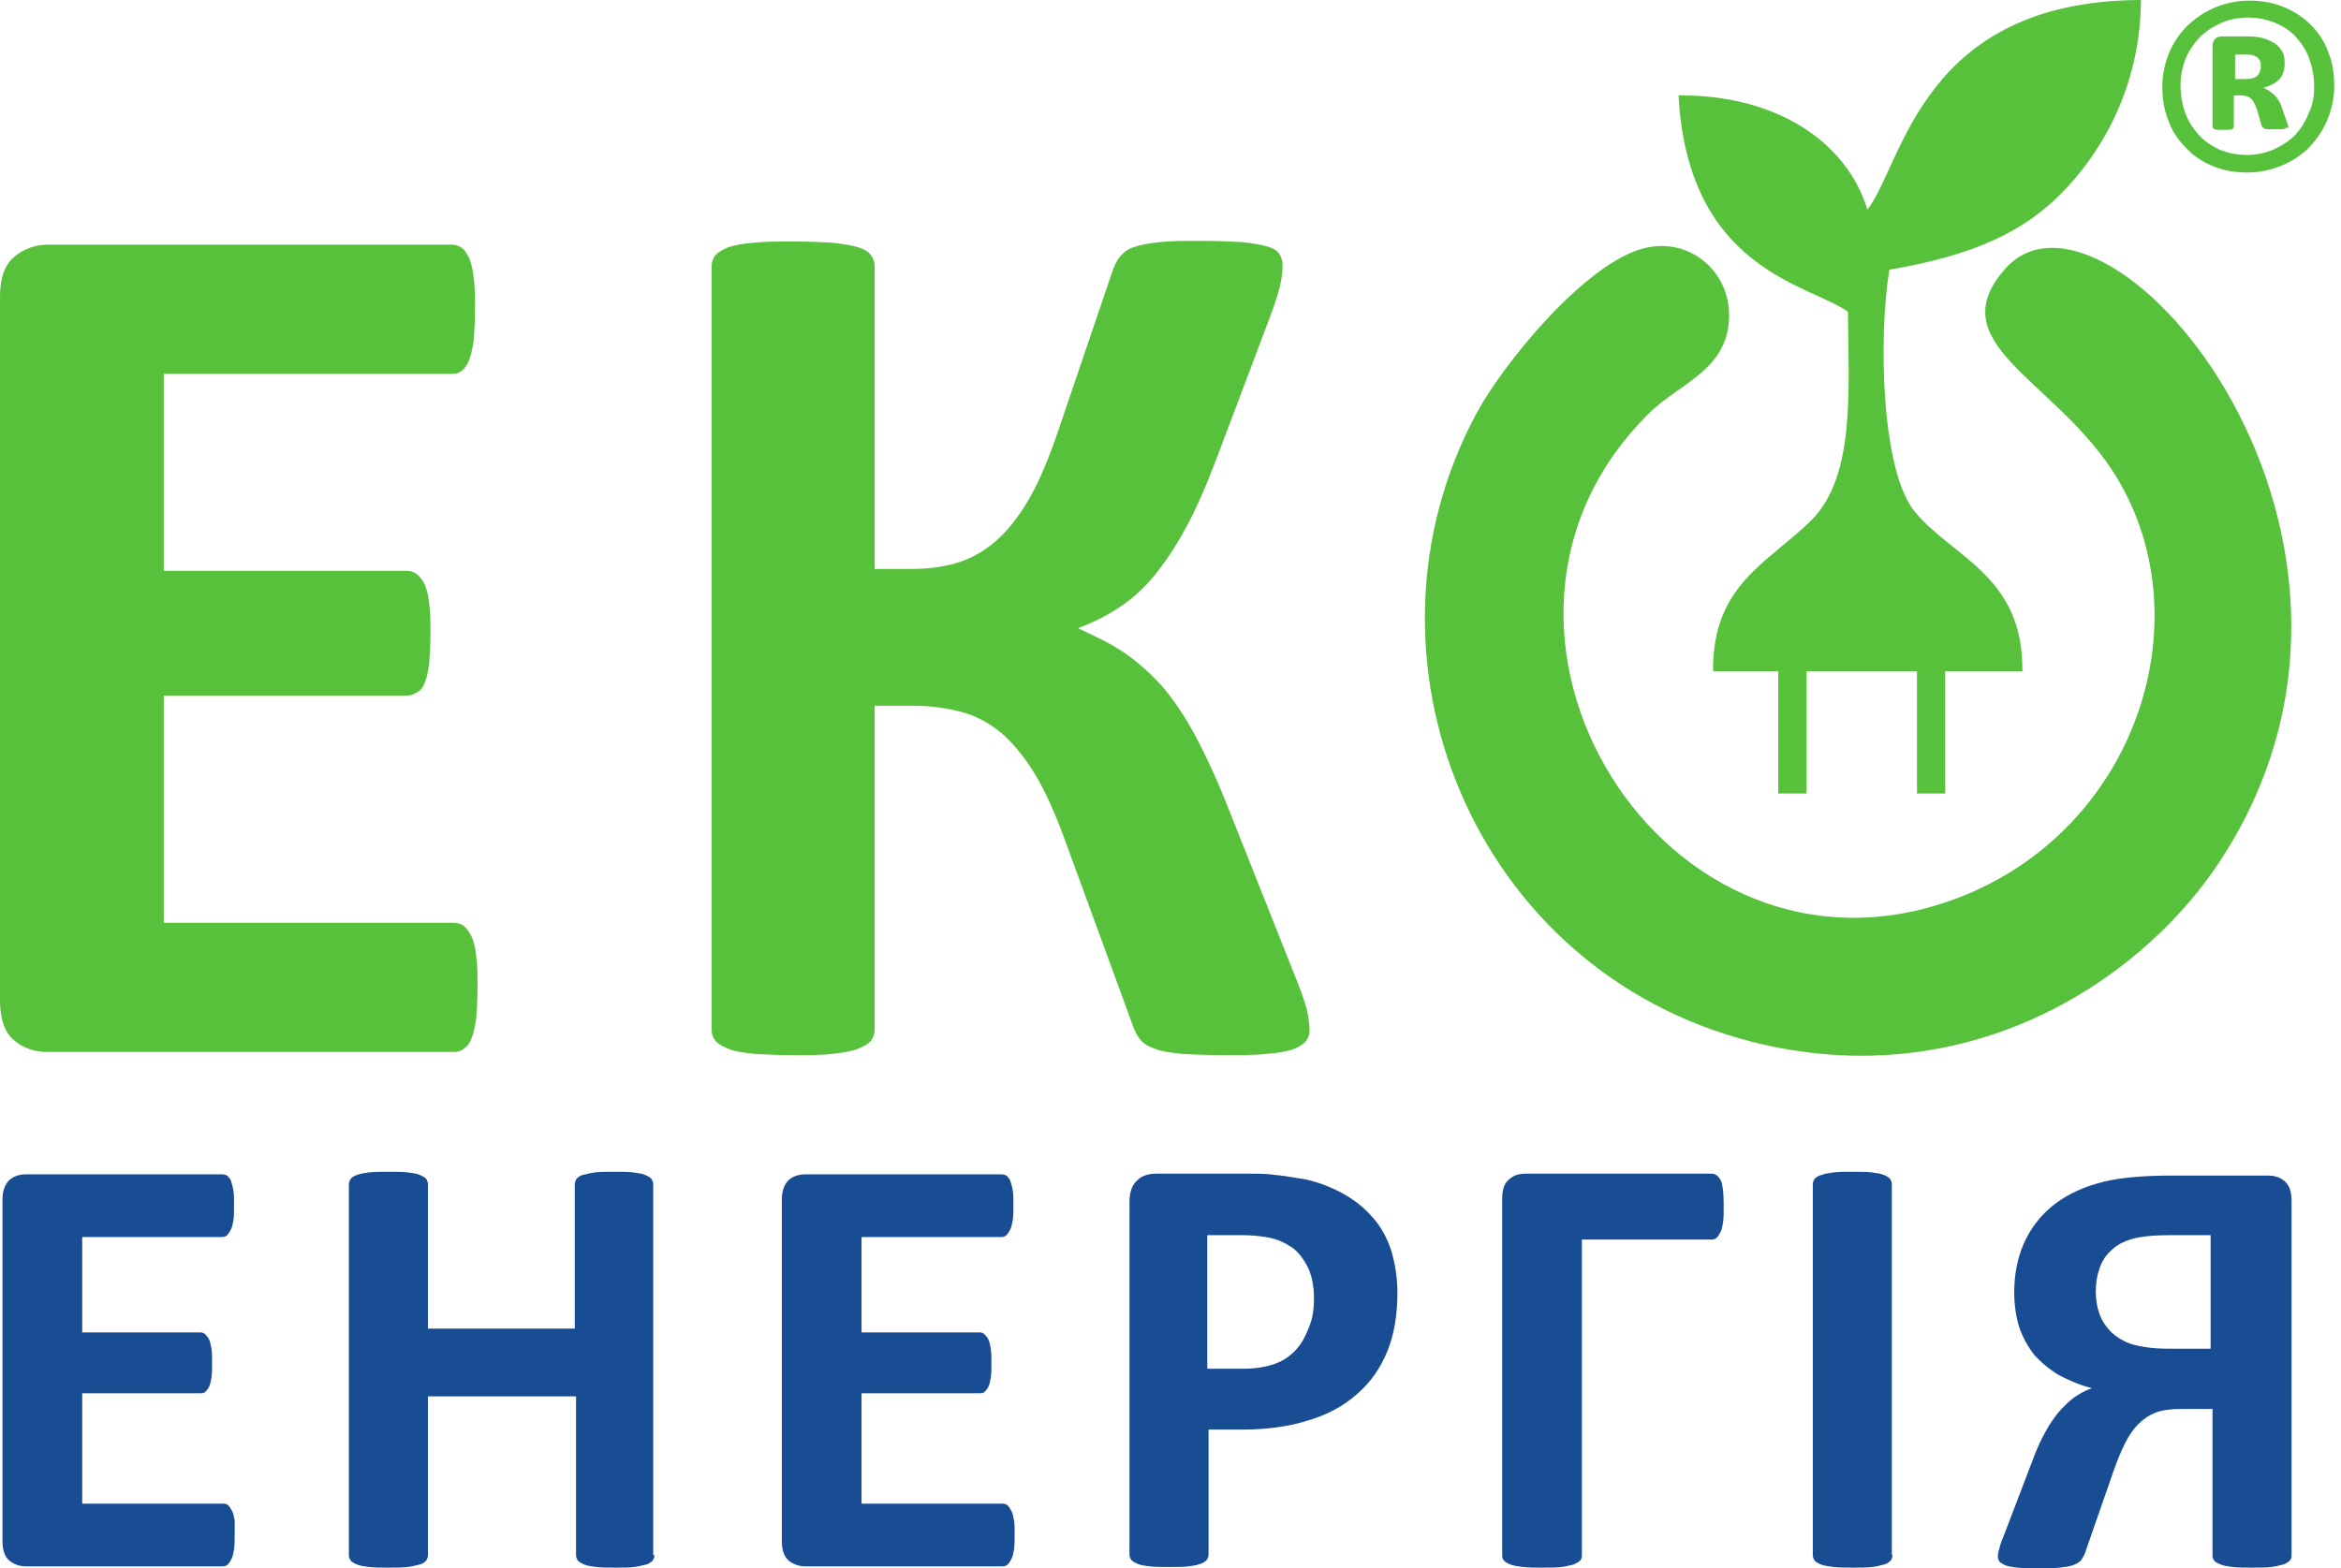 <?xml version="1.0" encoding="UTF-8"?> <svg xmlns="http://www.w3.org/2000/svg" width="194" height="130" viewBox="0 0 194 130" fill="none"><g id="Logo-eco"><path id="Shape" fill-rule="evenodd" clip-rule="evenodd" d="M54.236 128.908C54.236 129.064 54.184 129.22 54.08 129.376C53.976 129.48 53.768 129.636 53.56 129.688C53.473 129.706 53.381 129.729 53.281 129.754L53.281 129.754L53.281 129.754L53.281 129.754L53.281 129.754L53.28 129.754L53.28 129.754L53.28 129.754C53.08 129.804 52.849 129.862 52.572 129.896C52.156 129.948 51.636 129.948 51.012 129.948C50.336 129.948 49.816 129.948 49.4 129.896C48.984 129.844 48.62 129.792 48.412 129.688C48.152 129.584 47.996 129.48 47.892 129.376C47.788 129.22 47.736 129.064 47.736 128.908V115.752H35.464V128.908C35.464 129.064 35.412 129.22 35.308 129.376C35.204 129.48 35.048 129.636 34.788 129.688C34.701 129.706 34.609 129.729 34.509 129.754C34.308 129.804 34.077 129.862 33.8 129.896C33.384 129.948 32.864 129.948 32.188 129.948C31.564 129.948 31.044 129.948 30.576 129.896C30.16 129.844 29.796 129.792 29.588 129.688C29.328 129.584 29.172 129.48 29.068 129.376C28.964 129.22 28.912 129.064 28.912 128.908V98.176C28.912 98.02 28.964 97.864 29.068 97.708C29.172 97.604 29.38 97.448 29.588 97.396C29.848 97.292 30.16 97.24 30.576 97.188C30.992 97.136 31.512 97.136 32.188 97.136C32.812 97.136 33.384 97.136 33.8 97.188C34.216 97.24 34.58 97.292 34.788 97.396C35.048 97.5 35.204 97.604 35.308 97.708C35.412 97.864 35.464 98.02 35.464 98.176V110.136H47.632V98.176C47.632 98.02 47.684 97.864 47.788 97.708C47.892 97.604 48.048 97.448 48.308 97.396C48.395 97.379 48.487 97.356 48.587 97.331L48.587 97.331L48.587 97.331L48.587 97.331L48.587 97.331L48.587 97.331L48.587 97.331L48.587 97.331C48.788 97.281 49.019 97.223 49.296 97.188C49.712 97.136 50.284 97.136 50.908 97.136C51.532 97.136 52.052 97.136 52.468 97.188C52.884 97.24 53.248 97.292 53.456 97.396C53.716 97.5 53.872 97.604 53.976 97.708C54.08 97.864 54.132 98.02 54.132 98.176V128.908H54.236ZM19.448 127.192C19.448 127.66 19.448 128.076 19.396 128.44C19.344 128.752 19.292 129.012 19.188 129.22C19.084 129.428 18.98 129.584 18.876 129.688C18.772 129.792 18.616 129.844 18.46 129.844H2.184C1.612 129.844 1.196 129.688 0.78 129.376C0.416 129.064 0.208 128.544 0.208 127.764V99.424C0.208 98.696 0.416 98.176 0.78 97.812C1.144 97.5 1.612 97.344 2.184 97.344H18.408C18.531 97.344 18.622 97.377 18.732 97.416C18.761 97.427 18.791 97.437 18.824 97.448C18.928 97.552 19.032 97.656 19.136 97.864C19.152 97.927 19.172 97.995 19.195 98.069L19.195 98.069L19.195 98.069C19.246 98.239 19.308 98.442 19.344 98.696C19.396 99.008 19.396 99.424 19.396 99.944C19.396 100.412 19.396 100.828 19.344 101.14C19.292 101.452 19.24 101.712 19.136 101.92C19.032 102.128 18.928 102.284 18.824 102.388C18.72 102.492 18.564 102.544 18.408 102.544H6.812V110.448H16.588C16.744 110.448 16.9 110.5 17.004 110.604C17.108 110.708 17.212 110.812 17.316 111.02C17.42 111.228 17.472 111.488 17.524 111.8C17.576 112.112 17.576 112.528 17.576 112.996C17.576 113.464 17.576 113.88 17.524 114.192C17.472 114.504 17.42 114.764 17.316 114.972C17.212 115.18 17.108 115.284 17.004 115.388C16.9 115.492 16.744 115.492 16.588 115.492H6.812V124.644H18.512C18.668 124.644 18.824 124.696 18.928 124.8C19.032 124.904 19.136 125.06 19.24 125.268C19.344 125.476 19.396 125.736 19.448 126.048V127.192ZM84.032 128.44C84.084 128.076 84.084 127.66 84.084 127.192C84.084 126.724 84.084 126.308 84.032 126.048C83.98 125.736 83.928 125.476 83.824 125.268C83.72 125.06 83.616 124.904 83.512 124.8C83.408 124.696 83.252 124.644 83.096 124.644H71.396V115.492H81.172C81.328 115.492 81.484 115.492 81.588 115.388C81.692 115.284 81.796 115.18 81.9 114.972C82.004 114.764 82.056 114.504 82.108 114.192C82.16 113.88 82.16 113.464 82.16 112.996C82.16 112.528 82.16 112.112 82.108 111.8C82.056 111.488 82.004 111.228 81.9 111.02C81.796 110.812 81.692 110.708 81.588 110.604C81.484 110.5 81.328 110.448 81.172 110.448H71.396V102.544H82.992C83.148 102.544 83.304 102.492 83.408 102.388C83.512 102.284 83.616 102.128 83.72 101.92C83.824 101.712 83.876 101.452 83.928 101.14C83.98 100.828 83.98 100.412 83.98 99.944C83.98 99.424 83.98 99.008 83.928 98.696C83.892 98.442 83.83 98.239 83.779 98.069V98.069V98.069V98.069L83.779 98.069C83.756 97.995 83.736 97.927 83.72 97.864C83.616 97.656 83.512 97.552 83.408 97.448C83.375 97.437 83.345 97.427 83.316 97.416C83.206 97.377 83.115 97.344 82.992 97.344H66.768C66.196 97.344 65.728 97.5 65.364 97.812C65 98.176 64.792 98.696 64.792 99.424V127.764C64.792 128.544 65 129.064 65.364 129.376C65.78 129.688 66.196 129.844 66.768 129.844H83.096C83.252 129.844 83.408 129.792 83.512 129.688C83.616 129.584 83.72 129.428 83.824 129.22C83.928 129.012 83.98 128.752 84.032 128.44ZM115.804 107.172C115.804 108.992 115.544 110.604 114.972 112.008C114.4 113.412 113.568 114.608 112.476 115.544C111.384 116.532 110.032 117.26 108.472 117.728C106.86 118.248 105.04 118.508 102.856 118.508H100.152V128.856C100.152 129.012 100.1 129.168 99.996 129.324C99.892 129.428 99.684 129.584 99.476 129.636C99.216 129.74 98.904 129.792 98.488 129.844C98.072 129.896 97.552 129.896 96.876 129.896C96.252 129.896 95.732 129.896 95.264 129.844C94.848 129.792 94.484 129.74 94.276 129.636C94.016 129.532 93.86 129.428 93.756 129.324C93.652 129.168 93.6 129.012 93.6 128.856V99.632C93.6 98.852 93.808 98.228 94.224 97.864C94.64 97.448 95.16 97.292 95.836 97.292H103.48C104.26 97.292 104.988 97.292 105.664 97.396C106.173 97.435 106.771 97.534 107.458 97.647C107.683 97.683 107.917 97.722 108.16 97.76C109.148 97.968 110.136 98.332 111.124 98.852C112.112 99.372 112.996 100.048 113.672 100.828C114.4 101.608 114.92 102.544 115.284 103.636C115.596 104.676 115.804 105.872 115.804 107.172ZM108.264 104.832C108.68 105.56 108.888 106.496 108.888 107.64C108.888 108.524 108.784 109.304 108.472 110.032C108.212 110.708 107.9 111.332 107.432 111.852C106.964 112.372 106.392 112.788 105.664 113.048C104.936 113.308 104.052 113.464 103.012 113.464H100.048V102.388H102.856C103.584 102.388 104.208 102.44 104.884 102.544C105.56 102.648 106.184 102.856 106.756 103.22C107.38 103.532 107.848 104.104 108.264 104.832ZM142.844 100.048C142.844 100.568 142.844 100.984 142.792 101.296C142.74 101.66 142.688 101.92 142.584 102.128C142.48 102.336 142.376 102.492 142.272 102.596C142.168 102.7 142.012 102.752 141.856 102.752H131.092V128.96C131.092 129.116 131.04 129.272 130.936 129.376C130.832 129.48 130.624 129.584 130.416 129.688C130.329 129.706 130.237 129.729 130.137 129.754C129.936 129.804 129.705 129.862 129.428 129.896C129.012 129.948 128.492 129.948 127.816 129.948H127.816H127.816C127.192 129.948 126.672 129.948 126.204 129.896C125.788 129.844 125.424 129.792 125.164 129.688C124.904 129.584 124.748 129.48 124.644 129.376C124.54 129.272 124.488 129.116 124.488 128.96V99.372C124.488 98.644 124.644 98.124 125.008 97.812C125.372 97.448 125.84 97.292 126.412 97.292H141.856C142.168 97.292 142.428 97.5 142.636 97.916C142.792 98.332 142.844 99.06 142.844 100.048ZM156.676 129.376C156.78 129.22 156.832 129.064 156.832 128.908H156.78V98.176C156.78 98.02 156.728 97.864 156.624 97.708C156.52 97.604 156.364 97.5 156.104 97.396C155.896 97.292 155.532 97.24 155.116 97.188C154.7 97.136 154.18 97.136 153.504 97.136C152.88 97.136 152.36 97.136 151.944 97.188C151.528 97.24 151.216 97.292 150.956 97.396C150.696 97.448 150.488 97.604 150.384 97.708C150.28 97.864 150.228 98.02 150.228 98.176V128.908C150.228 129.064 150.28 129.22 150.384 129.376C150.488 129.48 150.644 129.584 150.904 129.688C151.164 129.792 151.528 129.844 151.944 129.896C152.412 129.948 152.932 129.948 153.556 129.948C154.232 129.948 154.752 129.948 155.168 129.896C155.445 129.862 155.676 129.804 155.877 129.754C155.977 129.729 156.069 129.706 156.156 129.688C156.364 129.636 156.572 129.48 156.676 129.376ZM189.904 128.96C189.904 129.116 189.852 129.272 189.748 129.376C189.644 129.48 189.488 129.584 189.228 129.688C189.141 129.706 189.049 129.729 188.949 129.754C188.748 129.804 188.517 129.862 188.24 129.896C187.824 129.948 187.304 129.948 186.628 129.948C185.952 129.948 185.432 129.948 185.016 129.896C184.6 129.844 184.236 129.792 184.028 129.688C183.768 129.584 183.56 129.48 183.508 129.376C183.404 129.272 183.352 129.116 183.352 128.96V116.792H180.908C179.92 116.792 179.14 116.896 178.62 117.104C178.1 117.312 177.632 117.624 177.216 118.04C176.8 118.456 176.436 118.976 176.124 119.6C175.812 120.224 175.5 120.952 175.188 121.836L172.744 128.856C172.64 129.064 172.536 129.22 172.432 129.376C172.276 129.532 172.068 129.636 171.808 129.74C171.548 129.844 171.184 129.896 170.716 129.948C170.248 130 169.676 130 169 130C168.22 130 167.648 130 167.18 129.948C166.712 129.896 166.4 129.844 166.14 129.74C165.932 129.636 165.776 129.532 165.672 129.428C165.62 129.324 165.568 129.168 165.568 129.064C165.568 128.908 165.568 128.7 165.672 128.44C165.724 128.18 165.828 127.816 166.036 127.348L168.48 120.952C168.792 120.12 169.104 119.392 169.468 118.768C169.78 118.144 170.196 117.572 170.56 117.104C170.976 116.636 171.392 116.22 171.86 115.856C172.328 115.544 172.848 115.232 173.368 115.076C172.328 114.816 171.392 114.4 170.612 113.984C169.832 113.516 169.156 112.944 168.584 112.32C168.064 111.644 167.648 110.916 167.336 110.032C167.076 109.2 166.92 108.212 166.92 107.12C166.92 105.664 167.18 104.312 167.7 103.116C168.22 101.92 169 100.88 169.988 100.048C170.976 99.216 172.276 98.54 173.732 98.124C175.24 97.656 177.32 97.448 180.024 97.448H187.98C188.5 97.448 188.968 97.604 189.332 97.916C189.696 98.228 189.904 98.748 189.904 99.528V128.96ZM179.92 102.388H183.196V111.8H179.712C178.412 111.8 177.424 111.644 176.696 111.436C176.02 111.228 175.448 110.864 174.98 110.448C174.564 110.032 174.2 109.512 173.992 108.94C173.784 108.368 173.68 107.744 173.68 107.068C173.68 106.34 173.784 105.716 173.992 105.144C174.2 104.52 174.512 104.052 174.98 103.636C175.396 103.22 175.968 102.908 176.696 102.7C177.424 102.492 178.516 102.388 179.92 102.388Z" fill="#194D93"></path><g id="Group"><path id="Shape_2" fill-rule="evenodd" clip-rule="evenodd" d="M108.212 86.32C108.42 86.06 108.524 85.748 108.524 85.384C108.524 85.072 108.472 84.604 108.368 83.98C108.264 83.46 107.952 82.472 107.38 81.068L101.868 67.184C100.932 64.792 99.996 62.764 99.112 61.1C98.228 59.436 97.292 58.032 96.304 56.888C95.316 55.796 94.276 54.86 93.132 54.08C92.04 53.352 90.74 52.728 89.388 52.104V52.052C90.636 51.584 91.78 51.012 92.768 50.336C93.808 49.66 94.796 48.776 95.68 47.684C96.564 46.592 97.448 45.292 98.28 43.732C99.112 42.224 99.944 40.3 100.776 38.116L105.248 26.26C105.664 25.168 105.924 24.336 106.08 23.66C106.236 22.984 106.288 22.412 106.288 21.996C106.288 21.632 106.184 21.32 106.028 21.06C105.872 20.8 105.56 20.592 105.04 20.436C104.52 20.28 103.844 20.176 102.96 20.072C102.076 20.02 100.984 19.968 99.632 19.968C98.124 19.968 96.98 19.968 96.096 20.072C95.212 20.176 94.484 20.28 93.964 20.488C93.444 20.644 93.08 20.956 92.82 21.268C92.56 21.58 92.352 21.996 92.196 22.464L87.672 35.776C86.944 37.908 86.216 39.676 85.436 41.08C84.656 42.484 83.772 43.68 82.836 44.564C81.9 45.448 80.86 46.124 79.664 46.54C78.468 46.956 77.116 47.164 75.556 47.164H72.488V22.1C72.488 21.736 72.384 21.424 72.176 21.164C71.968 20.852 71.604 20.644 71.084 20.488C70.564 20.332 69.888 20.228 69.004 20.124C68.172 20.072 67.028 20.02 65.728 20.02C64.428 20.02 63.336 20.02 62.452 20.124C61.568 20.176 60.892 20.332 60.372 20.488C59.904 20.696 59.488 20.904 59.28 21.164C59.072 21.424 58.968 21.736 58.968 22.1V85.332C58.968 85.696 59.072 86.008 59.28 86.268C59.488 86.528 59.852 86.736 60.372 86.944C60.892 87.152 61.568 87.256 62.452 87.36C63.336 87.412 64.428 87.464 65.728 87.464C67.028 87.464 68.172 87.464 69.004 87.36C69.888 87.256 70.564 87.152 71.084 86.944C71.604 86.736 71.968 86.528 72.176 86.268C72.384 86.008 72.488 85.696 72.488 85.332V58.5H75.556C77.168 58.5 78.572 58.708 79.872 59.072C81.12 59.436 82.264 60.112 83.252 60.996C84.24 61.932 85.176 63.128 86.008 64.584C86.84 66.04 87.62 67.86 88.4 70.044L93.86 84.968C94.016 85.436 94.224 85.852 94.484 86.164C94.744 86.528 95.16 86.736 95.732 86.944C96.252 87.152 96.98 87.256 97.916 87.36C98.8 87.412 99.996 87.464 101.504 87.464C102.96 87.464 104.104 87.464 104.988 87.36C105.872 87.308 106.6 87.152 107.12 86.996C107.64 86.788 108.004 86.58 108.212 86.32ZM39.468 84.396C39.52 83.668 39.572 82.836 39.572 81.848C39.572 80.86 39.572 80.028 39.468 79.3C39.416 78.624 39.26 78.104 39.104 77.688C38.896 77.272 38.688 76.96 38.428 76.752C38.22 76.596 37.908 76.492 37.596 76.492H13.572V57.668H33.696C34.008 57.668 34.268 57.564 34.528 57.408C34.84 57.252 35.048 56.992 35.204 56.576C35.36 56.212 35.464 55.692 35.568 55.016C35.62 54.34 35.672 53.508 35.672 52.52C35.672 51.584 35.672 50.752 35.568 50.076C35.516 49.4 35.36 48.828 35.204 48.464C34.996 48.048 34.788 47.788 34.528 47.58C34.32 47.424 34.008 47.32 33.696 47.32H13.572V30.992H37.44C37.752 30.992 38.012 30.94 38.272 30.732C38.532 30.524 38.74 30.212 38.896 29.796C39.052 29.38 39.156 28.86 39.26 28.184C39.312 27.456 39.364 26.676 39.364 25.688C39.364 24.648 39.364 23.764 39.26 23.088C39.208 22.412 39.052 21.84 38.896 21.424C38.688 21.008 38.48 20.696 38.272 20.54C38.012 20.384 37.752 20.28 37.44 20.28H4.004C2.912 20.28 1.924 20.644 1.144 21.32C0.364 21.996 0 23.088 0 24.596V82.94C0 84.448 0.364 85.54 1.144 86.216C1.924 86.892 2.86 87.204 4.004 87.204H37.596C37.856 87.204 38.168 87.152 38.428 86.944C38.74 86.736 38.948 86.424 39.104 86.008C39.26 85.592 39.364 85.072 39.468 84.396Z" fill="#57C13C"></path><path id="Shape_3" fill-rule="evenodd" clip-rule="evenodd" d="M136.188 20.592C131.404 21.84 124.696 29.952 122.356 34.268C111.54 54.34 121.992 80.496 145.236 86.372C162.76 90.792 176.956 81.64 183.612 71.916C202.072 44.824 174.72 12.74 166.192 22.256C160.732 28.392 169.936 31.304 174.98 38.896C182.884 50.856 177.268 68.848 162.032 74.516C137.956 83.46 118.508 51.948 136.76 34.164C139.1 31.876 142.896 30.732 143.26 26.78C143.676 22.724 140.14 19.552 136.188 20.592ZM154.752 17.368C157.716 13.624 159.172 0.052 177.424 0C177.372 6.76 174.564 12.012 171.288 15.548C167.804 19.292 163.488 21.164 156.572 22.36C155.688 27.716 155.844 38.896 158.652 42.38C161.72 46.176 167.7 47.684 167.596 55.64H161.2V65.78H158.86V55.64H149.708V65.78H147.368V55.64H141.96C141.908 48.464 146.484 46.696 150.072 43.16C153.764 39.52 153.192 32.396 153.14 25.844C149.968 23.556 139.88 22.412 139.1 7.904C147.108 7.852 152.984 11.648 154.752 17.368Z" fill="#57C13C"></path></g><path id="Combined Shape" fill-rule="evenodd" clip-rule="evenodd" d="M193.44 7.124C193.44 8.112 193.232 9.048 192.868 9.932C192.504 10.816 191.984 11.544 191.36 12.22C190.736 12.844 189.956 13.364 189.072 13.728C188.188 14.092 187.252 14.3 186.264 14.3C185.224 14.3 184.288 14.144 183.404 13.78C182.52 13.416 181.792 12.948 181.168 12.272C180.544 11.648 180.024 10.92 179.712 10.036C179.348 9.152 179.192 8.216 179.192 7.176C179.192 6.188 179.4 5.252 179.764 4.368C180.128 3.484 180.648 2.756 181.272 2.132C181.948 1.508 182.676 0.988 183.56 0.624C184.444 0.26 185.38 0.052 186.368 0.052C187.408 0.052 188.344 0.208 189.228 0.572C190.112 0.936 190.84 1.404 191.464 2.028C192.088 2.652 192.608 3.38 192.92 4.264C193.284 5.096 193.44 6.084 193.44 7.124ZM191.776 7.228C191.776 6.344 191.62 5.564 191.36 4.836C191.1 4.108 190.684 3.536 190.216 3.016C189.748 2.496 189.124 2.132 188.5 1.872C187.824 1.612 187.096 1.456 186.316 1.456C185.484 1.456 184.704 1.612 184.028 1.924C183.352 2.236 182.78 2.6 182.26 3.12C181.792 3.64 181.376 4.212 181.116 4.888C180.856 5.564 180.7 6.292 180.7 7.072C180.7 7.904 180.856 8.736 181.116 9.412C181.376 10.14 181.792 10.712 182.26 11.232C182.728 11.752 183.352 12.116 183.976 12.428C184.652 12.688 185.38 12.844 186.16 12.844C186.992 12.844 187.772 12.688 188.448 12.376C189.124 12.064 189.696 11.7 190.216 11.18C190.684 10.66 191.048 10.088 191.308 9.412C191.672 8.684 191.776 7.956 191.776 7.228ZM189.644 10.556C189.644 10.504 189.592 10.296 189.488 10.036L189.072 8.84C188.916 8.372 188.656 8.008 188.396 7.8C188.136 7.592 187.876 7.384 187.564 7.28C188.084 7.124 188.552 6.916 188.864 6.604C189.176 6.292 189.332 5.824 189.332 5.252C189.332 4.888 189.28 4.524 189.124 4.264C188.968 4.004 188.76 3.744 188.5 3.588C188.24 3.432 187.928 3.276 187.564 3.172C187.2 3.068 186.784 3.016 186.264 3.016H184.184C183.924 3.016 183.716 3.068 183.56 3.224C183.404 3.38 183.352 3.588 183.352 3.848V10.452C183.352 10.608 183.404 10.66 183.508 10.712C183.612 10.764 183.872 10.764 184.236 10.764C184.6 10.764 184.86 10.764 184.964 10.712C185.068 10.66 185.12 10.556 185.12 10.452V7.904H185.64C186.056 7.904 186.368 8.008 186.524 8.164C186.732 8.32 186.888 8.684 187.044 9.1L187.408 10.348C187.408 10.452 187.46 10.504 187.512 10.556C187.564 10.608 187.616 10.66 187.668 10.66C187.772 10.712 187.876 10.712 187.98 10.712H188.5H189.02C189.176 10.712 189.28 10.712 189.332 10.66C189.384 10.66 189.436 10.608 189.488 10.556C189.644 10.66 189.644 10.608 189.644 10.556ZM187.356 5.46C187.356 5.304 187.356 5.2 187.304 5.096C187.252 4.992 187.2 4.888 187.096 4.784C186.992 4.68 186.836 4.628 186.68 4.576C186.524 4.524 186.316 4.524 186.056 4.524H185.224V6.552H186.056C186.576 6.552 186.94 6.448 187.096 6.24C187.252 6.084 187.356 5.824 187.356 5.46Z" fill="#57C13C"></path></g></svg> 